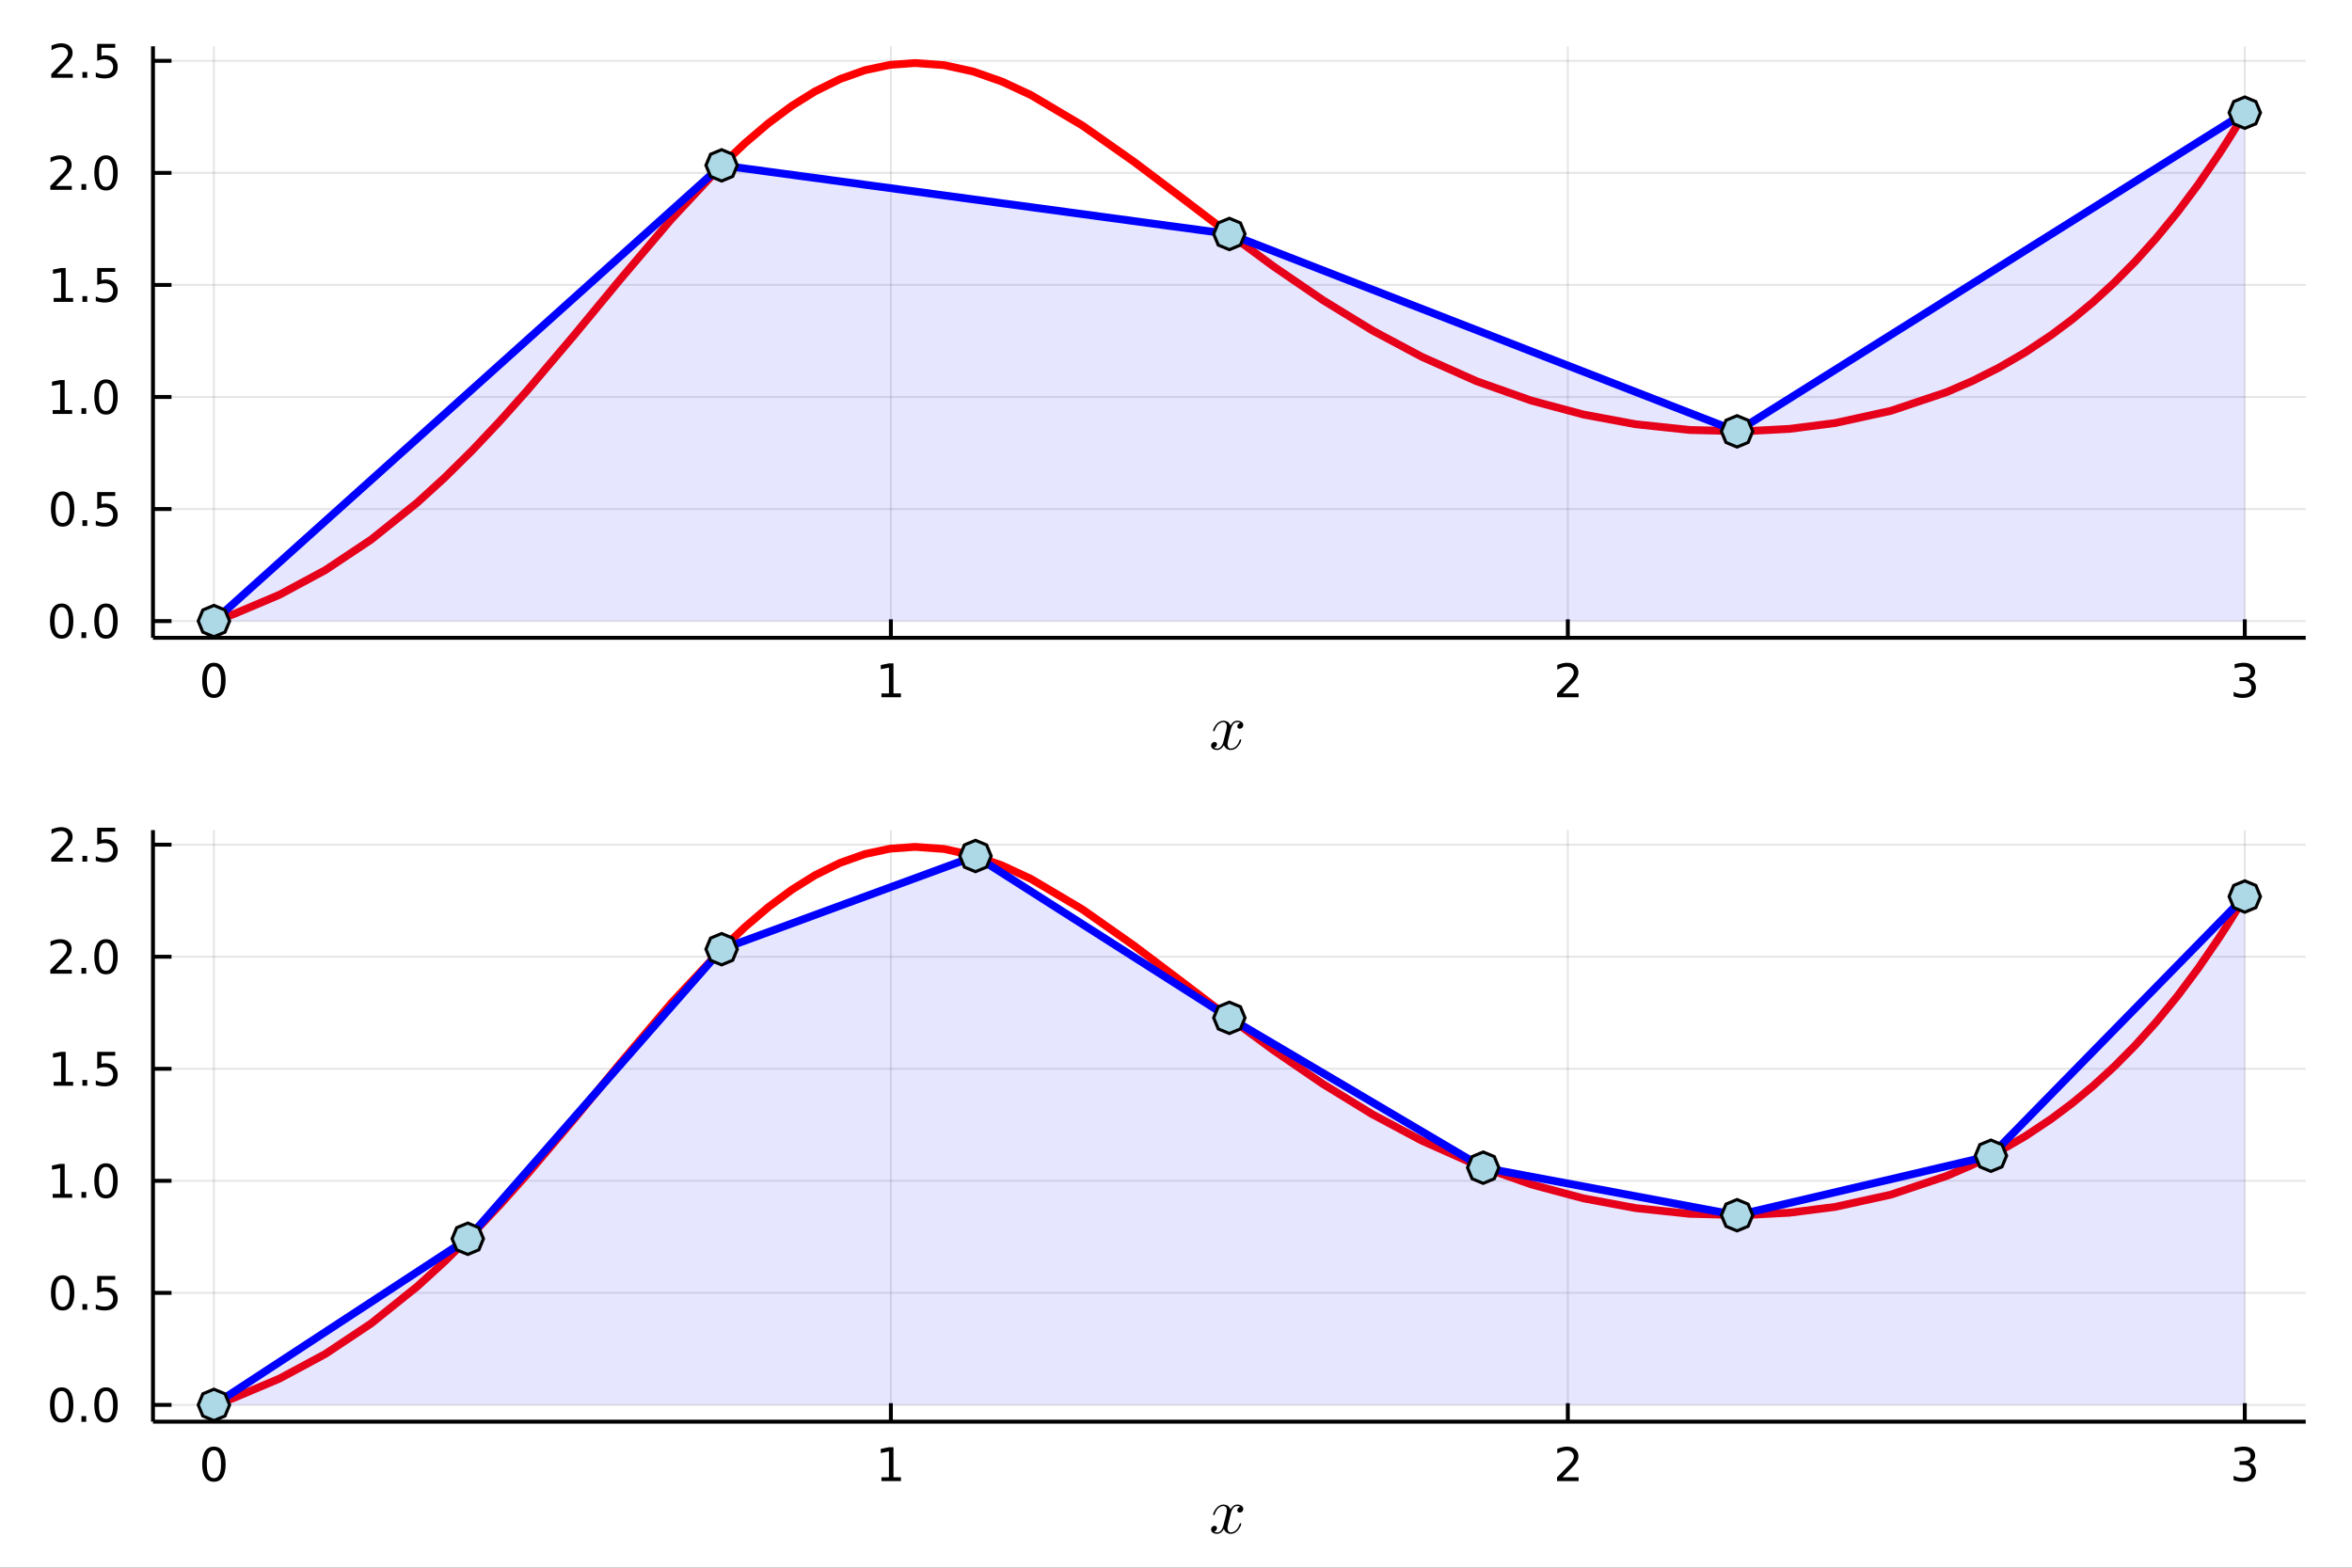 <?xml version="1.0" encoding="utf-8"?>
<svg xmlns="http://www.w3.org/2000/svg" xmlns:xlink="http://www.w3.org/1999/xlink" width="600" height="400" viewBox="0 0 2400 1600">
<rect x="0" y="0" width="2400" height="1600" fill="#333333" stroke="none"/>
<defs>
  <clipPath id="clip870">
    <rect x="0" y="0" width="2400" height="1600"/>
  </clipPath>
</defs>
<path clip-path="url(#clip870)" d="
M0 1600 L2400 1600 L2400 0 L0 0  Z
  " fill="#ffffff" fill-rule="evenodd" fill-opacity="1"/>
<defs>
  <clipPath id="clip871">
    <rect x="480" y="0" width="1681" height="1600"/>
  </clipPath>
</defs>
<defs>
  <clipPath id="clip872">
    <rect x="156" y="847" width="2198" height="605"/>
  </clipPath>
</defs>
<path clip-path="url(#clip870)" d="
M156.112 650.96 L2352.76 650.96 L2352.76 47.244 L156.112 47.244  Z
  " fill="#ffffff" fill-rule="evenodd" fill-opacity="1"/>
<defs>
  <clipPath id="clip873">
    <rect x="156" y="47" width="2198" height="605"/>
  </clipPath>
</defs>
<polyline clip-path="url(#clip873)" style="stroke:#000000; stroke-linecap:butt; stroke-linejoin:round; stroke-width:2; stroke-opacity:0.1; fill:none" points="
  218.281,650.96 218.281,47.244 
  "/>
<polyline clip-path="url(#clip873)" style="stroke:#000000; stroke-linecap:butt; stroke-linejoin:round; stroke-width:2; stroke-opacity:0.1; fill:none" points="
  909.05,650.96 909.05,47.244 
  "/>
<polyline clip-path="url(#clip873)" style="stroke:#000000; stroke-linecap:butt; stroke-linejoin:round; stroke-width:2; stroke-opacity:0.1; fill:none" points="
  1599.82,650.96 1599.82,47.244 
  "/>
<polyline clip-path="url(#clip873)" style="stroke:#000000; stroke-linecap:butt; stroke-linejoin:round; stroke-width:2; stroke-opacity:0.1; fill:none" points="
  2290.59,650.96 2290.59,47.244 
  "/>
<polyline clip-path="url(#clip870)" style="stroke:#000000; stroke-linecap:butt; stroke-linejoin:round; stroke-width:4; stroke-opacity:1; fill:none" points="
  156.112,650.96 2352.76,650.96 
  "/>
<polyline clip-path="url(#clip870)" style="stroke:#000000; stroke-linecap:butt; stroke-linejoin:round; stroke-width:4; stroke-opacity:1; fill:none" points="
  218.281,650.96 218.281,632.063 
  "/>
<polyline clip-path="url(#clip870)" style="stroke:#000000; stroke-linecap:butt; stroke-linejoin:round; stroke-width:4; stroke-opacity:1; fill:none" points="
  909.05,650.96 909.05,632.063 
  "/>
<polyline clip-path="url(#clip870)" style="stroke:#000000; stroke-linecap:butt; stroke-linejoin:round; stroke-width:4; stroke-opacity:1; fill:none" points="
  1599.82,650.96 1599.82,632.063 
  "/>
<polyline clip-path="url(#clip870)" style="stroke:#000000; stroke-linecap:butt; stroke-linejoin:round; stroke-width:4; stroke-opacity:1; fill:none" points="
  2290.59,650.96 2290.59,632.063 
  "/>
<path clip-path="url(#clip870)" d="M218.281 680.151 Q214.67 680.151 212.842 683.716 Q211.036 687.257 211.036 694.387 Q211.036 701.493 212.842 705.058 Q214.67 708.6 218.281 708.6 Q221.916 708.6 223.721 705.058 Q225.55 701.493 225.55 694.387 Q225.55 687.257 223.721 683.716 Q221.916 680.151 218.281 680.151 M218.281 676.447 Q224.091 676.447 227.147 681.054 Q230.226 685.637 230.226 694.387 Q230.226 703.114 227.147 707.72 Q224.091 712.304 218.281 712.304 Q212.471 712.304 209.392 707.72 Q206.337 703.114 206.337 694.387 Q206.337 685.637 209.392 681.054 Q212.471 676.447 218.281 676.447 Z" fill="#000000" fill-rule="evenodd" fill-opacity="1" /><path clip-path="url(#clip870)" d="M899.432 707.697 L907.071 707.697 L907.071 681.331 L898.76 682.998 L898.76 678.739 L907.024 677.072 L911.7 677.072 L911.7 707.697 L919.339 707.697 L919.339 711.632 L899.432 711.632 L899.432 707.697 Z" fill="#000000" fill-rule="evenodd" fill-opacity="1" /><path clip-path="url(#clip870)" d="M1594.47 707.697 L1610.79 707.697 L1610.79 711.632 L1588.85 711.632 L1588.85 707.697 Q1591.51 704.942 1596.09 700.313 Q1600.7 695.66 1601.88 694.318 Q1604.12 691.794 1605 690.058 Q1605.91 688.299 1605.91 686.609 Q1605.91 683.855 1603.96 682.119 Q1602.04 680.382 1598.94 680.382 Q1596.74 680.382 1594.29 681.146 Q1591.86 681.91 1589.08 683.461 L1589.08 678.739 Q1591.9 677.605 1594.36 677.026 Q1596.81 676.447 1598.85 676.447 Q1604.22 676.447 1607.41 679.132 Q1610.61 681.818 1610.61 686.308 Q1610.61 688.438 1609.8 690.359 Q1609.01 692.257 1606.9 694.85 Q1606.32 695.521 1603.22 698.739 Q1600.12 701.933 1594.47 707.697 Z" fill="#000000" fill-rule="evenodd" fill-opacity="1" /><path clip-path="url(#clip870)" d="M2294.83 692.998 Q2298.19 693.716 2300.07 695.984 Q2301.96 698.253 2301.96 701.586 Q2301.96 706.702 2298.45 709.503 Q2294.93 712.304 2288.45 712.304 Q2286.27 712.304 2283.95 711.864 Q2281.66 711.447 2279.21 710.591 L2279.21 706.077 Q2281.15 707.211 2283.47 707.79 Q2285.78 708.368 2288.31 708.368 Q2292.7 708.368 2295 706.632 Q2297.31 704.896 2297.31 701.586 Q2297.31 698.53 2295.16 696.818 Q2293.03 695.081 2289.21 695.081 L2285.18 695.081 L2285.18 691.239 L2289.39 691.239 Q2292.84 691.239 2294.67 689.873 Q2296.5 688.484 2296.5 685.892 Q2296.5 683.23 2294.6 681.818 Q2292.73 680.382 2289.21 680.382 Q2287.29 680.382 2285.09 680.799 Q2282.89 681.216 2280.25 682.095 L2280.25 677.929 Q2282.91 677.188 2285.23 676.818 Q2287.57 676.447 2289.63 676.447 Q2294.95 676.447 2298.05 678.878 Q2301.15 681.285 2301.15 685.406 Q2301.15 688.276 2299.51 690.267 Q2297.87 692.234 2294.83 692.998 Z" fill="#000000" fill-rule="evenodd" fill-opacity="1" /><path clip-path="url(#clip870)" d="M1268.61 739.916 Q1268.61 741.719 1267.48 742.75 Q1266.35 743.748 1265.06 743.748 Q1263.84 743.748 1263.2 743.04 Q1262.55 742.331 1262.55 741.429 Q1262.55 740.206 1263.45 739.143 Q1264.36 738.08 1265.71 737.855 Q1264.39 737.017 1262.42 737.017 Q1261.14 737.017 1260.01 737.694 Q1258.91 738.37 1258.24 739.239 Q1257.59 740.109 1257.01 741.365 Q1256.47 742.589 1256.24 743.33 Q1256.05 744.038 1255.89 744.811 L1253.63 753.829 Q1252.54 758.112 1252.54 759.626 Q1252.54 761.494 1253.44 762.75 Q1254.34 763.974 1256.14 763.974 Q1256.85 763.974 1257.66 763.78 Q1258.46 763.555 1259.49 762.975 Q1260.56 762.363 1261.49 761.462 Q1262.46 760.528 1263.39 758.949 Q1264.32 757.371 1264.94 755.342 Q1265.13 754.634 1265.77 754.634 Q1266.58 754.634 1266.58 755.278 Q1266.58 755.826 1266.13 756.985 Q1265.71 758.112 1264.77 759.594 Q1263.87 761.043 1262.68 762.363 Q1261.49 763.652 1259.72 764.553 Q1257.95 765.455 1256.01 765.455 Q1253.25 765.455 1251.41 763.974 Q1249.57 762.492 1248.9 760.431 Q1248.74 760.721 1248.51 761.107 Q1248.29 761.494 1247.61 762.363 Q1246.97 763.201 1246.22 763.845 Q1245.48 764.457 1244.32 764.94 Q1243.2 765.455 1241.97 765.455 Q1240.43 765.455 1239.04 765.004 Q1237.69 764.553 1236.72 763.523 Q1235.76 762.492 1235.76 761.075 Q1235.76 759.497 1236.82 758.402 Q1237.92 757.275 1239.4 757.275 Q1240.33 757.275 1241.07 757.822 Q1241.84 758.37 1241.84 759.561 Q1241.84 760.882 1240.94 761.88 Q1240.04 762.879 1238.75 763.136 Q1240.07 763.974 1242.04 763.974 Q1244.16 763.974 1245.84 762.106 Q1247.51 760.238 1248.32 757.114 Q1250.31 749.61 1251.09 746.26 Q1251.86 742.879 1251.86 741.429 Q1251.86 740.077 1251.51 739.143 Q1251.15 738.209 1250.54 737.79 Q1249.96 737.339 1249.41 737.178 Q1248.9 737.017 1248.32 737.017 Q1247.35 737.017 1246.26 737.404 Q1245.19 737.79 1243.91 738.692 Q1242.65 739.562 1241.46 741.365 Q1240.27 743.169 1239.46 745.648 Q1239.3 746.389 1238.59 746.389 Q1237.82 746.357 1237.82 745.713 Q1237.82 745.165 1238.24 744.038 Q1238.69 742.879 1239.59 741.429 Q1240.52 739.98 1241.72 738.692 Q1242.94 737.372 1244.71 736.47 Q1246.51 735.568 1248.45 735.568 Q1249.32 735.568 1250.15 735.761 Q1251.02 735.922 1252.05 736.405 Q1253.12 736.888 1254.05 737.951 Q1254.98 739.014 1255.56 740.56 Q1255.95 739.819 1256.47 739.111 Q1257.01 738.402 1257.85 737.533 Q1258.72 736.631 1259.91 736.116 Q1261.14 735.568 1262.49 735.568 Q1263.81 735.568 1265.1 735.922 Q1266.39 736.244 1267.48 737.307 Q1268.61 738.338 1268.61 739.916 Z" fill="#000000" fill-rule="evenodd" fill-opacity="1" /><polyline clip-path="url(#clip873)" style="stroke:#000000; stroke-linecap:butt; stroke-linejoin:round; stroke-width:2; stroke-opacity:0.1; fill:none" points="
  156.112,633.874 2352.76,633.874 
  "/>
<polyline clip-path="url(#clip873)" style="stroke:#000000; stroke-linecap:butt; stroke-linejoin:round; stroke-width:2; stroke-opacity:0.1; fill:none" points="
  156.112,519.518 2352.76,519.518 
  "/>
<polyline clip-path="url(#clip873)" style="stroke:#000000; stroke-linecap:butt; stroke-linejoin:round; stroke-width:2; stroke-opacity:0.1; fill:none" points="
  156.112,405.162 2352.76,405.162 
  "/>
<polyline clip-path="url(#clip873)" style="stroke:#000000; stroke-linecap:butt; stroke-linejoin:round; stroke-width:2; stroke-opacity:0.1; fill:none" points="
  156.112,290.806 2352.76,290.806 
  "/>
<polyline clip-path="url(#clip873)" style="stroke:#000000; stroke-linecap:butt; stroke-linejoin:round; stroke-width:2; stroke-opacity:0.1; fill:none" points="
  156.112,176.45 2352.76,176.45 
  "/>
<polyline clip-path="url(#clip873)" style="stroke:#000000; stroke-linecap:butt; stroke-linejoin:round; stroke-width:2; stroke-opacity:0.1; fill:none" points="
  156.112,62.093 2352.76,62.093 
  "/>
<polyline clip-path="url(#clip870)" style="stroke:#000000; stroke-linecap:butt; stroke-linejoin:round; stroke-width:4; stroke-opacity:1; fill:none" points="
  156.112,650.96 156.112,47.244 
  "/>
<polyline clip-path="url(#clip870)" style="stroke:#000000; stroke-linecap:butt; stroke-linejoin:round; stroke-width:4; stroke-opacity:1; fill:none" points="
  156.112,633.874 175.01,633.874 
  "/>
<polyline clip-path="url(#clip870)" style="stroke:#000000; stroke-linecap:butt; stroke-linejoin:round; stroke-width:4; stroke-opacity:1; fill:none" points="
  156.112,519.518 175.01,519.518 
  "/>
<polyline clip-path="url(#clip870)" style="stroke:#000000; stroke-linecap:butt; stroke-linejoin:round; stroke-width:4; stroke-opacity:1; fill:none" points="
  156.112,405.162 175.01,405.162 
  "/>
<polyline clip-path="url(#clip870)" style="stroke:#000000; stroke-linecap:butt; stroke-linejoin:round; stroke-width:4; stroke-opacity:1; fill:none" points="
  156.112,290.806 175.01,290.806 
  "/>
<polyline clip-path="url(#clip870)" style="stroke:#000000; stroke-linecap:butt; stroke-linejoin:round; stroke-width:4; stroke-opacity:1; fill:none" points="
  156.112,176.45 175.01,176.45 
  "/>
<polyline clip-path="url(#clip870)" style="stroke:#000000; stroke-linecap:butt; stroke-linejoin:round; stroke-width:4; stroke-opacity:1; fill:none" points="
  156.112,62.093 175.01,62.093 
  "/>
<path clip-path="url(#clip870)" d="M62.937 619.673 Q59.325 619.673 57.497 623.237 Q55.691 626.779 55.691 633.909 Q55.691 641.015 57.497 644.58 Q59.325 648.122 62.937 648.122 Q66.571 648.122 68.376 644.58 Q70.205 641.015 70.205 633.909 Q70.205 626.779 68.376 623.237 Q66.571 619.673 62.937 619.673 M62.937 615.969 Q68.747 615.969 71.802 620.575 Q74.881 625.159 74.881 633.909 Q74.881 642.635 71.802 647.242 Q68.747 651.825 62.937 651.825 Q57.126 651.825 54.048 647.242 Q50.992 642.635 50.992 633.909 Q50.992 625.159 54.048 620.575 Q57.126 615.969 62.937 615.969 Z" fill="#000000" fill-rule="evenodd" fill-opacity="1" /><path clip-path="url(#clip870)" d="M83.098 645.274 L87.983 645.274 L87.983 651.154 L83.098 651.154 L83.098 645.274 Z" fill="#000000" fill-rule="evenodd" fill-opacity="1" /><path clip-path="url(#clip870)" d="M108.168 619.673 Q104.557 619.673 102.728 623.237 Q100.922 626.779 100.922 633.909 Q100.922 641.015 102.728 644.58 Q104.557 648.122 108.168 648.122 Q111.802 648.122 113.608 644.58 Q115.436 641.015 115.436 633.909 Q115.436 626.779 113.608 623.237 Q111.802 619.673 108.168 619.673 M108.168 615.969 Q113.978 615.969 117.033 620.575 Q120.112 625.159 120.112 633.909 Q120.112 642.635 117.033 647.242 Q113.978 651.825 108.168 651.825 Q102.358 651.825 99.279 647.242 Q96.223 642.635 96.223 633.909 Q96.223 625.159 99.279 620.575 Q102.358 615.969 108.168 615.969 Z" fill="#000000" fill-rule="evenodd" fill-opacity="1" /><path clip-path="url(#clip870)" d="M63.932 505.317 Q60.321 505.317 58.492 508.881 Q56.687 512.423 56.687 519.553 Q56.687 526.659 58.492 530.224 Q60.321 533.765 63.932 533.765 Q67.566 533.765 69.372 530.224 Q71.2 526.659 71.2 519.553 Q71.2 512.423 69.372 508.881 Q67.566 505.317 63.932 505.317 M63.932 501.613 Q69.742 501.613 72.798 506.219 Q75.876 510.803 75.876 519.553 Q75.876 528.279 72.798 532.886 Q69.742 537.469 63.932 537.469 Q58.122 537.469 55.043 532.886 Q51.987 528.279 51.987 519.553 Q51.987 510.803 55.043 506.219 Q58.122 501.613 63.932 501.613 Z" fill="#000000" fill-rule="evenodd" fill-opacity="1" /><path clip-path="url(#clip870)" d="M84.094 530.918 L88.978 530.918 L88.978 536.798 L84.094 536.798 L84.094 530.918 Z" fill="#000000" fill-rule="evenodd" fill-opacity="1" /><path clip-path="url(#clip870)" d="M99.21 502.238 L117.566 502.238 L117.566 506.173 L103.492 506.173 L103.492 514.645 Q104.51 514.298 105.529 514.136 Q106.547 513.951 107.566 513.951 Q113.353 513.951 116.733 517.122 Q120.112 520.293 120.112 525.71 Q120.112 531.289 116.64 534.39 Q113.168 537.469 106.848 537.469 Q104.672 537.469 102.404 537.099 Q100.159 536.728 97.751 535.988 L97.751 531.289 Q99.835 532.423 102.057 532.978 Q104.279 533.534 106.756 533.534 Q110.76 533.534 113.098 531.428 Q115.436 529.321 115.436 525.71 Q115.436 522.099 113.098 519.992 Q110.76 517.886 106.756 517.886 Q104.881 517.886 103.006 518.303 Q101.154 518.719 99.21 519.599 L99.21 502.238 Z" fill="#000000" fill-rule="evenodd" fill-opacity="1" /><path clip-path="url(#clip870)" d="M53.747 418.507 L61.386 418.507 L61.386 392.141 L53.075 393.808 L53.075 389.548 L61.339 387.882 L66.015 387.882 L66.015 418.507 L73.654 418.507 L73.654 422.442 L53.747 422.442 L53.747 418.507 Z" fill="#000000" fill-rule="evenodd" fill-opacity="1" /><path clip-path="url(#clip870)" d="M83.098 416.562 L87.983 416.562 L87.983 422.442 L83.098 422.442 L83.098 416.562 Z" fill="#000000" fill-rule="evenodd" fill-opacity="1" /><path clip-path="url(#clip870)" d="M108.168 390.96 Q104.557 390.96 102.728 394.525 Q100.922 398.067 100.922 405.197 Q100.922 412.303 102.728 415.868 Q104.557 419.409 108.168 419.409 Q111.802 419.409 113.608 415.868 Q115.436 412.303 115.436 405.197 Q115.436 398.067 113.608 394.525 Q111.802 390.96 108.168 390.96 M108.168 387.257 Q113.978 387.257 117.033 391.863 Q120.112 396.447 120.112 405.197 Q120.112 413.923 117.033 418.53 Q113.978 423.113 108.168 423.113 Q102.358 423.113 99.279 418.53 Q96.223 413.923 96.223 405.197 Q96.223 396.447 99.279 391.863 Q102.358 387.257 108.168 387.257 Z" fill="#000000" fill-rule="evenodd" fill-opacity="1" /><path clip-path="url(#clip870)" d="M54.742 304.151 L62.381 304.151 L62.381 277.785 L54.071 279.452 L54.071 275.192 L62.335 273.526 L67.011 273.526 L67.011 304.151 L74.649 304.151 L74.649 308.086 L54.742 308.086 L54.742 304.151 Z" fill="#000000" fill-rule="evenodd" fill-opacity="1" /><path clip-path="url(#clip870)" d="M84.094 302.206 L88.978 302.206 L88.978 308.086 L84.094 308.086 L84.094 302.206 Z" fill="#000000" fill-rule="evenodd" fill-opacity="1" /><path clip-path="url(#clip870)" d="M99.21 273.526 L117.566 273.526 L117.566 277.461 L103.492 277.461 L103.492 285.933 Q104.51 285.586 105.529 285.424 Q106.547 285.239 107.566 285.239 Q113.353 285.239 116.733 288.41 Q120.112 291.581 120.112 296.998 Q120.112 302.576 116.64 305.678 Q113.168 308.757 106.848 308.757 Q104.672 308.757 102.404 308.387 Q100.159 308.016 97.751 307.276 L97.751 302.576 Q99.835 303.711 102.057 304.266 Q104.279 304.822 106.756 304.822 Q110.76 304.822 113.098 302.715 Q115.436 300.609 115.436 296.998 Q115.436 293.387 113.098 291.28 Q110.76 289.174 106.756 289.174 Q104.881 289.174 103.006 289.59 Q101.154 290.007 99.21 290.887 L99.21 273.526 Z" fill="#000000" fill-rule="evenodd" fill-opacity="1" /><path clip-path="url(#clip870)" d="M56.964 189.794 L73.284 189.794 L73.284 193.73 L51.339 193.73 L51.339 189.794 Q54.001 187.04 58.585 182.41 Q63.191 177.757 64.372 176.415 Q66.617 173.892 67.497 172.156 Q68.399 170.396 68.399 168.707 Q68.399 165.952 66.455 164.216 Q64.534 162.48 61.432 162.48 Q59.233 162.48 56.779 163.244 Q54.349 164.008 51.571 165.558 L51.571 160.836 Q54.395 159.702 56.849 159.123 Q59.302 158.545 61.339 158.545 Q66.71 158.545 69.904 161.23 Q73.099 163.915 73.099 168.406 Q73.099 170.535 72.288 172.457 Q71.501 174.355 69.395 176.947 Q68.816 177.619 65.714 180.836 Q62.612 184.031 56.964 189.794 Z" fill="#000000" fill-rule="evenodd" fill-opacity="1" /><path clip-path="url(#clip870)" d="M83.098 187.85 L87.983 187.85 L87.983 193.73 L83.098 193.73 L83.098 187.85 Z" fill="#000000" fill-rule="evenodd" fill-opacity="1" /><path clip-path="url(#clip870)" d="M108.168 162.248 Q104.557 162.248 102.728 165.813 Q100.922 169.355 100.922 176.484 Q100.922 183.591 102.728 187.156 Q104.557 190.697 108.168 190.697 Q111.802 190.697 113.608 187.156 Q115.436 183.591 115.436 176.484 Q115.436 169.355 113.608 165.813 Q111.802 162.248 108.168 162.248 M108.168 158.545 Q113.978 158.545 117.033 163.151 Q120.112 167.734 120.112 176.484 Q120.112 185.211 117.033 189.818 Q113.978 194.401 108.168 194.401 Q102.358 194.401 99.279 189.818 Q96.223 185.211 96.223 176.484 Q96.223 167.734 99.279 163.151 Q102.358 158.545 108.168 158.545 Z" fill="#000000" fill-rule="evenodd" fill-opacity="1" /><path clip-path="url(#clip870)" d="M57.96 75.438 L74.279 75.438 L74.279 79.374 L52.335 79.374 L52.335 75.438 Q54.997 72.684 59.58 68.054 Q64.186 63.401 65.367 62.059 Q67.612 59.536 68.492 57.8 Q69.395 56.04 69.395 54.35 Q69.395 51.596 67.45 49.86 Q65.529 48.124 62.427 48.124 Q60.228 48.124 57.775 48.888 Q55.344 49.651 52.566 51.202 L52.566 46.48 Q55.39 45.346 57.844 44.767 Q60.298 44.188 62.335 44.188 Q67.705 44.188 70.899 46.874 Q74.094 49.559 74.094 54.05 Q74.094 56.179 73.284 58.1 Q72.497 59.999 70.39 62.591 Q69.811 63.263 66.71 66.48 Q63.608 69.674 57.96 75.438 Z" fill="#000000" fill-rule="evenodd" fill-opacity="1" /><path clip-path="url(#clip870)" d="M84.094 73.494 L88.978 73.494 L88.978 79.374 L84.094 79.374 L84.094 73.494 Z" fill="#000000" fill-rule="evenodd" fill-opacity="1" /><path clip-path="url(#clip870)" d="M99.21 44.813 L117.566 44.813 L117.566 48.749 L103.492 48.749 L103.492 57.221 Q104.51 56.874 105.529 56.712 Q106.547 56.526 107.566 56.526 Q113.353 56.526 116.733 59.698 Q120.112 62.869 120.112 68.286 Q120.112 73.864 116.64 76.966 Q113.168 80.045 106.848 80.045 Q104.672 80.045 102.404 79.674 Q100.159 79.304 97.751 78.563 L97.751 73.864 Q99.835 74.999 102.057 75.554 Q104.279 76.11 106.756 76.11 Q110.76 76.11 113.098 74.003 Q115.436 71.897 115.436 68.286 Q115.436 64.674 113.098 62.568 Q110.76 60.462 106.756 60.462 Q104.881 60.462 103.006 60.878 Q101.154 61.295 99.21 62.175 L99.21 44.813 Z" fill="#000000" fill-rule="evenodd" fill-opacity="1" /><polyline clip-path="url(#clip873)" style="stroke:#ff0000; stroke-linecap:butt; stroke-linejoin:round; stroke-width:8; stroke-opacity:1; fill:none" points="
  218.281,633.874 223.341,632.174 228.4,630.424 233.46,628.623 238.519,626.769 285.301,606.965 332.083,581.799 378.865,550.624 425.646,513.078 453.76,487.456 
  481.874,459.658 509.988,429.877 538.102,398.392 585.642,342.348 633.182,284.83 684.824,223.977 736.465,168.656 760.27,146.075 784.074,125.803 807.879,108.123 
  831.684,93.263 857.204,80.658 882.725,71.619 908.246,66.191 933.767,64.33 963.336,66.473 992.905,72.93 1022.47,83.288 1052.04,97.048 1104.6,128.185 
  1157.15,165.123 1203.24,199.874 1249.32,234.961 1299.57,271.931 1349.81,306.26 1400.35,337.249 1450.9,364.204 1506.78,389.1 1562.66,408.874 1615.83,423.087 
  1669.01,432.986 1724.29,438.836 1779.58,440.177 1826.12,437.713 1872.65,431.758 1929.47,419.277 1986.29,400.232 2013,388.675 2039.7,375.237 2066.41,359.739 
  2093.11,341.976 2114.5,325.961 2135.9,308.22 2157.29,288.616 2178.68,267.006 2200.07,243.235 2221.47,217.145 2242.86,188.57 2264.25,157.342 2270.83,147.169 
  2277.42,136.725 2284,126.004 2290.59,115 
  "/>
<path clip-path="url(#clip873)" d="
M218.281 633.874 L736.358 168.762 L1254.43 238.809 L1772.51 440.26 L2290.59 115 L2290.59 633.874 L1772.51 633.874 L1254.43 633.874 L736.358 633.874 L218.281 633.874 
   Z
  " fill="#0000ff" fill-rule="evenodd" fill-opacity="0.1"/>
<polyline clip-path="url(#clip873)" style="stroke:#0000ff; stroke-linecap:butt; stroke-linejoin:round; stroke-width:8; stroke-opacity:1; fill:none" points="
  218.281,633.874 736.358,168.762 1254.43,238.809 1772.51,440.26 2290.59,115 
  "/>
<path clip-path="url(#clip873)" d="M218.281 649.874 L206.969 645.186 L202.281 633.874 L206.969 622.562 L218.281 617.874 L229.593 622.562 L234.281 633.874 L229.593 645.186 Z" fill="#add8e6" fill-rule="evenodd" fill-opacity="1" stroke="#000000" stroke-opacity="1" stroke-width="3.2"/>
<path clip-path="url(#clip873)" d="M736.358 184.762 L725.046 180.074 L720.358 168.762 L725.046 157.45 L736.358 152.762 L747.67 157.45 L752.358 168.762 L747.67 180.074 Z" fill="#add8e6" fill-rule="evenodd" fill-opacity="1" stroke="#000000" stroke-opacity="1" stroke-width="3.2"/>
<path clip-path="url(#clip873)" d="M1254.43 254.809 L1243.12 250.121 L1238.43 238.809 L1243.12 227.497 L1254.43 222.809 L1265.75 227.497 L1270.43 238.809 L1265.75 250.121 Z" fill="#add8e6" fill-rule="evenodd" fill-opacity="1" stroke="#000000" stroke-opacity="1" stroke-width="3.2"/>
<path clip-path="url(#clip873)" d="M1772.51 456.26 L1761.2 451.572 L1756.51 440.26 L1761.2 428.948 L1772.51 424.26 L1783.82 428.948 L1788.51 440.26 L1783.82 451.572 Z" fill="#add8e6" fill-rule="evenodd" fill-opacity="1" stroke="#000000" stroke-opacity="1" stroke-width="3.2"/>
<path clip-path="url(#clip873)" d="M2290.59 131 L2279.27 126.312 L2274.59 115 L2279.27 103.688 L2290.59 99 L2301.9 103.688 L2306.59 115 L2301.9 126.312 Z" fill="#add8e6" fill-rule="evenodd" fill-opacity="1" stroke="#000000" stroke-opacity="1" stroke-width="3.2"/>
<path clip-path="url(#clip870)" d="
M156.112 1450.96 L2352.76 1450.96 L2352.76 847.244 L156.112 847.244  Z
  " fill="#ffffff" fill-rule="evenodd" fill-opacity="1"/>
<polyline clip-path="url(#clip872)" style="stroke:#000000; stroke-linecap:butt; stroke-linejoin:round; stroke-width:2; stroke-opacity:0.1; fill:none" points="
  218.281,1450.96 218.281,847.244 
  "/>
<polyline clip-path="url(#clip872)" style="stroke:#000000; stroke-linecap:butt; stroke-linejoin:round; stroke-width:2; stroke-opacity:0.1; fill:none" points="
  909.05,1450.96 909.05,847.244 
  "/>
<polyline clip-path="url(#clip872)" style="stroke:#000000; stroke-linecap:butt; stroke-linejoin:round; stroke-width:2; stroke-opacity:0.1; fill:none" points="
  1599.82,1450.96 1599.82,847.244 
  "/>
<polyline clip-path="url(#clip872)" style="stroke:#000000; stroke-linecap:butt; stroke-linejoin:round; stroke-width:2; stroke-opacity:0.1; fill:none" points="
  2290.59,1450.96 2290.59,847.244 
  "/>
<polyline clip-path="url(#clip870)" style="stroke:#000000; stroke-linecap:butt; stroke-linejoin:round; stroke-width:4; stroke-opacity:1; fill:none" points="
  156.112,1450.96 2352.76,1450.96 
  "/>
<polyline clip-path="url(#clip870)" style="stroke:#000000; stroke-linecap:butt; stroke-linejoin:round; stroke-width:4; stroke-opacity:1; fill:none" points="
  218.281,1450.96 218.281,1432.06 
  "/>
<polyline clip-path="url(#clip870)" style="stroke:#000000; stroke-linecap:butt; stroke-linejoin:round; stroke-width:4; stroke-opacity:1; fill:none" points="
  909.05,1450.96 909.05,1432.06 
  "/>
<polyline clip-path="url(#clip870)" style="stroke:#000000; stroke-linecap:butt; stroke-linejoin:round; stroke-width:4; stroke-opacity:1; fill:none" points="
  1599.82,1450.96 1599.82,1432.06 
  "/>
<polyline clip-path="url(#clip870)" style="stroke:#000000; stroke-linecap:butt; stroke-linejoin:round; stroke-width:4; stroke-opacity:1; fill:none" points="
  2290.59,1450.96 2290.59,1432.06 
  "/>
<path clip-path="url(#clip870)" d="M218.281 1480.15 Q214.67 1480.15 212.842 1483.72 Q211.036 1487.26 211.036 1494.39 Q211.036 1501.49 212.842 1505.06 Q214.67 1508.6 218.281 1508.6 Q221.916 1508.6 223.721 1505.06 Q225.55 1501.49 225.55 1494.39 Q225.55 1487.26 223.721 1483.72 Q221.916 1480.15 218.281 1480.15 M218.281 1476.45 Q224.091 1476.45 227.147 1481.05 Q230.226 1485.64 230.226 1494.39 Q230.226 1503.11 227.147 1507.72 Q224.091 1512.3 218.281 1512.3 Q212.471 1512.3 209.392 1507.72 Q206.337 1503.11 206.337 1494.39 Q206.337 1485.64 209.392 1481.05 Q212.471 1476.45 218.281 1476.45 Z" fill="#000000" fill-rule="evenodd" fill-opacity="1" /><path clip-path="url(#clip870)" d="M899.432 1507.7 L907.071 1507.7 L907.071 1481.33 L898.76 1483 L898.76 1478.74 L907.024 1477.07 L911.7 1477.07 L911.7 1507.7 L919.339 1507.7 L919.339 1511.63 L899.432 1511.63 L899.432 1507.7 Z" fill="#000000" fill-rule="evenodd" fill-opacity="1" /><path clip-path="url(#clip870)" d="M1594.47 1507.7 L1610.79 1507.7 L1610.79 1511.63 L1588.85 1511.63 L1588.85 1507.7 Q1591.51 1504.94 1596.09 1500.31 Q1600.7 1495.66 1601.88 1494.32 Q1604.12 1491.79 1605 1490.06 Q1605.91 1488.3 1605.91 1486.61 Q1605.91 1483.85 1603.96 1482.12 Q1602.04 1480.38 1598.94 1480.38 Q1596.74 1480.38 1594.29 1481.15 Q1591.86 1481.91 1589.08 1483.46 L1589.08 1478.74 Q1591.9 1477.6 1594.36 1477.03 Q1596.81 1476.45 1598.85 1476.45 Q1604.22 1476.45 1607.41 1479.13 Q1610.61 1481.82 1610.61 1486.31 Q1610.61 1488.44 1609.8 1490.36 Q1609.01 1492.26 1606.9 1494.85 Q1606.32 1495.52 1603.22 1498.74 Q1600.12 1501.93 1594.47 1507.7 Z" fill="#000000" fill-rule="evenodd" fill-opacity="1" /><path clip-path="url(#clip870)" d="M2294.83 1493 Q2298.19 1493.72 2300.07 1495.98 Q2301.96 1498.25 2301.96 1501.59 Q2301.96 1506.7 2298.45 1509.5 Q2294.93 1512.3 2288.45 1512.3 Q2286.27 1512.3 2283.95 1511.86 Q2281.66 1511.45 2279.21 1510.59 L2279.21 1506.08 Q2281.15 1507.21 2283.47 1507.79 Q2285.78 1508.37 2288.31 1508.37 Q2292.7 1508.37 2295 1506.63 Q2297.31 1504.9 2297.31 1501.59 Q2297.31 1498.53 2295.16 1496.82 Q2293.03 1495.08 2289.21 1495.08 L2285.18 1495.08 L2285.18 1491.24 L2289.39 1491.24 Q2292.84 1491.24 2294.67 1489.87 Q2296.5 1488.48 2296.5 1485.89 Q2296.5 1483.23 2294.6 1481.82 Q2292.73 1480.38 2289.21 1480.38 Q2287.29 1480.38 2285.09 1480.8 Q2282.89 1481.22 2280.25 1482.1 L2280.25 1477.93 Q2282.91 1477.19 2285.23 1476.82 Q2287.57 1476.45 2289.63 1476.45 Q2294.95 1476.45 2298.05 1478.88 Q2301.15 1481.29 2301.15 1485.41 Q2301.15 1488.28 2299.51 1490.27 Q2297.87 1492.23 2294.83 1493 Z" fill="#000000" fill-rule="evenodd" fill-opacity="1" /><path clip-path="url(#clip870)" d="M1268.61 1539.92 Q1268.61 1541.72 1267.48 1542.75 Q1266.35 1543.75 1265.06 1543.75 Q1263.84 1543.75 1263.2 1543.04 Q1262.55 1542.33 1262.55 1541.43 Q1262.55 1540.21 1263.45 1539.14 Q1264.36 1538.08 1265.71 1537.85 Q1264.39 1537.02 1262.42 1537.02 Q1261.14 1537.02 1260.01 1537.69 Q1258.91 1538.37 1258.24 1539.24 Q1257.59 1540.11 1257.01 1541.37 Q1256.47 1542.59 1256.24 1543.33 Q1256.05 1544.04 1255.89 1544.81 L1253.63 1553.83 Q1252.54 1558.11 1252.54 1559.63 Q1252.54 1561.49 1253.44 1562.75 Q1254.34 1563.97 1256.14 1563.97 Q1256.85 1563.97 1257.66 1563.78 Q1258.46 1563.55 1259.49 1562.98 Q1260.56 1562.36 1261.49 1561.46 Q1262.46 1560.53 1263.39 1558.95 Q1264.32 1557.37 1264.94 1555.34 Q1265.13 1554.63 1265.77 1554.63 Q1266.58 1554.63 1266.58 1555.28 Q1266.58 1555.83 1266.13 1556.98 Q1265.71 1558.11 1264.77 1559.59 Q1263.87 1561.04 1262.68 1562.36 Q1261.49 1563.65 1259.72 1564.55 Q1257.95 1565.46 1256.01 1565.46 Q1253.25 1565.46 1251.41 1563.97 Q1249.57 1562.49 1248.9 1560.43 Q1248.74 1560.72 1248.51 1561.11 Q1248.29 1561.49 1247.61 1562.36 Q1246.97 1563.2 1246.22 1563.84 Q1245.48 1564.46 1244.32 1564.94 Q1243.2 1565.46 1241.97 1565.46 Q1240.43 1565.46 1239.04 1565 Q1237.69 1564.55 1236.72 1563.52 Q1235.76 1562.49 1235.76 1561.08 Q1235.76 1559.5 1236.82 1558.4 Q1237.92 1557.27 1239.4 1557.27 Q1240.33 1557.27 1241.07 1557.82 Q1241.84 1558.37 1241.84 1559.56 Q1241.84 1560.88 1240.94 1561.88 Q1240.04 1562.88 1238.75 1563.14 Q1240.07 1563.97 1242.04 1563.97 Q1244.16 1563.97 1245.84 1562.11 Q1247.51 1560.24 1248.32 1557.11 Q1250.31 1549.61 1251.09 1546.26 Q1251.86 1542.88 1251.86 1541.43 Q1251.86 1540.08 1251.51 1539.14 Q1251.15 1538.21 1250.54 1537.79 Q1249.96 1537.34 1249.41 1537.18 Q1248.9 1537.02 1248.32 1537.02 Q1247.35 1537.02 1246.26 1537.4 Q1245.19 1537.79 1243.91 1538.69 Q1242.65 1539.56 1241.46 1541.37 Q1240.27 1543.17 1239.46 1545.65 Q1239.3 1546.39 1238.59 1546.39 Q1237.82 1546.36 1237.82 1545.71 Q1237.82 1545.17 1238.24 1544.04 Q1238.69 1542.88 1239.59 1541.43 Q1240.52 1539.98 1241.72 1538.69 Q1242.94 1537.37 1244.71 1536.47 Q1246.51 1535.57 1248.45 1535.57 Q1249.32 1535.57 1250.15 1535.76 Q1251.02 1535.92 1252.05 1536.41 Q1253.12 1536.89 1254.05 1537.95 Q1254.98 1539.01 1255.56 1540.56 Q1255.95 1539.82 1256.47 1539.11 Q1257.01 1538.4 1257.85 1537.53 Q1258.72 1536.63 1259.91 1536.12 Q1261.14 1535.57 1262.49 1535.57 Q1263.81 1535.57 1265.1 1535.92 Q1266.39 1536.24 1267.48 1537.31 Q1268.61 1538.34 1268.61 1539.92 Z" fill="#000000" fill-rule="evenodd" fill-opacity="1" /><polyline clip-path="url(#clip872)" style="stroke:#000000; stroke-linecap:butt; stroke-linejoin:round; stroke-width:2; stroke-opacity:0.1; fill:none" points="
  156.112,1433.87 2352.76,1433.87 
  "/>
<polyline clip-path="url(#clip872)" style="stroke:#000000; stroke-linecap:butt; stroke-linejoin:round; stroke-width:2; stroke-opacity:0.1; fill:none" points="
  156.112,1319.52 2352.76,1319.52 
  "/>
<polyline clip-path="url(#clip872)" style="stroke:#000000; stroke-linecap:butt; stroke-linejoin:round; stroke-width:2; stroke-opacity:0.1; fill:none" points="
  156.112,1205.16 2352.76,1205.16 
  "/>
<polyline clip-path="url(#clip872)" style="stroke:#000000; stroke-linecap:butt; stroke-linejoin:round; stroke-width:2; stroke-opacity:0.1; fill:none" points="
  156.112,1090.81 2352.76,1090.81 
  "/>
<polyline clip-path="url(#clip872)" style="stroke:#000000; stroke-linecap:butt; stroke-linejoin:round; stroke-width:2; stroke-opacity:0.1; fill:none" points="
  156.112,976.45 2352.76,976.45 
  "/>
<polyline clip-path="url(#clip872)" style="stroke:#000000; stroke-linecap:butt; stroke-linejoin:round; stroke-width:2; stroke-opacity:0.1; fill:none" points="
  156.112,862.094 2352.76,862.094 
  "/>
<polyline clip-path="url(#clip870)" style="stroke:#000000; stroke-linecap:butt; stroke-linejoin:round; stroke-width:4; stroke-opacity:1; fill:none" points="
  156.112,1450.96 156.112,847.244 
  "/>
<polyline clip-path="url(#clip870)" style="stroke:#000000; stroke-linecap:butt; stroke-linejoin:round; stroke-width:4; stroke-opacity:1; fill:none" points="
  156.112,1433.87 175.01,1433.87 
  "/>
<polyline clip-path="url(#clip870)" style="stroke:#000000; stroke-linecap:butt; stroke-linejoin:round; stroke-width:4; stroke-opacity:1; fill:none" points="
  156.112,1319.52 175.01,1319.52 
  "/>
<polyline clip-path="url(#clip870)" style="stroke:#000000; stroke-linecap:butt; stroke-linejoin:round; stroke-width:4; stroke-opacity:1; fill:none" points="
  156.112,1205.16 175.01,1205.16 
  "/>
<polyline clip-path="url(#clip870)" style="stroke:#000000; stroke-linecap:butt; stroke-linejoin:round; stroke-width:4; stroke-opacity:1; fill:none" points="
  156.112,1090.81 175.01,1090.81 
  "/>
<polyline clip-path="url(#clip870)" style="stroke:#000000; stroke-linecap:butt; stroke-linejoin:round; stroke-width:4; stroke-opacity:1; fill:none" points="
  156.112,976.45 175.01,976.45 
  "/>
<polyline clip-path="url(#clip870)" style="stroke:#000000; stroke-linecap:butt; stroke-linejoin:round; stroke-width:4; stroke-opacity:1; fill:none" points="
  156.112,862.094 175.01,862.094 
  "/>
<path clip-path="url(#clip870)" d="M62.937 1419.67 Q59.325 1419.67 57.497 1423.24 Q55.691 1426.78 55.691 1433.91 Q55.691 1441.02 57.497 1444.58 Q59.325 1448.12 62.937 1448.12 Q66.571 1448.12 68.376 1444.58 Q70.205 1441.02 70.205 1433.91 Q70.205 1426.78 68.376 1423.24 Q66.571 1419.67 62.937 1419.67 M62.937 1415.97 Q68.747 1415.97 71.802 1420.58 Q74.881 1425.16 74.881 1433.91 Q74.881 1442.64 71.802 1447.24 Q68.747 1451.83 62.937 1451.83 Q57.126 1451.83 54.048 1447.24 Q50.992 1442.64 50.992 1433.91 Q50.992 1425.16 54.048 1420.58 Q57.126 1415.97 62.937 1415.97 Z" fill="#000000" fill-rule="evenodd" fill-opacity="1" /><path clip-path="url(#clip870)" d="M83.098 1445.27 L87.983 1445.27 L87.983 1451.15 L83.098 1451.15 L83.098 1445.27 Z" fill="#000000" fill-rule="evenodd" fill-opacity="1" /><path clip-path="url(#clip870)" d="M108.168 1419.67 Q104.557 1419.67 102.728 1423.24 Q100.922 1426.78 100.922 1433.91 Q100.922 1441.02 102.728 1444.58 Q104.557 1448.12 108.168 1448.12 Q111.802 1448.12 113.608 1444.58 Q115.436 1441.02 115.436 1433.91 Q115.436 1426.78 113.608 1423.24 Q111.802 1419.67 108.168 1419.67 M108.168 1415.97 Q113.978 1415.97 117.033 1420.58 Q120.112 1425.16 120.112 1433.91 Q120.112 1442.64 117.033 1447.24 Q113.978 1451.83 108.168 1451.83 Q102.358 1451.83 99.279 1447.24 Q96.223 1442.64 96.223 1433.91 Q96.223 1425.16 99.279 1420.58 Q102.358 1415.97 108.168 1415.97 Z" fill="#000000" fill-rule="evenodd" fill-opacity="1" /><path clip-path="url(#clip870)" d="M63.932 1305.32 Q60.321 1305.32 58.492 1308.88 Q56.687 1312.42 56.687 1319.55 Q56.687 1326.66 58.492 1330.22 Q60.321 1333.77 63.932 1333.77 Q67.566 1333.77 69.372 1330.22 Q71.2 1326.66 71.2 1319.55 Q71.2 1312.42 69.372 1308.88 Q67.566 1305.32 63.932 1305.32 M63.932 1301.61 Q69.742 1301.61 72.798 1306.22 Q75.876 1310.8 75.876 1319.55 Q75.876 1328.28 72.798 1332.89 Q69.742 1337.47 63.932 1337.47 Q58.122 1337.47 55.043 1332.89 Q51.987 1328.28 51.987 1319.55 Q51.987 1310.8 55.043 1306.22 Q58.122 1301.61 63.932 1301.61 Z" fill="#000000" fill-rule="evenodd" fill-opacity="1" /><path clip-path="url(#clip870)" d="M84.094 1330.92 L88.978 1330.92 L88.978 1336.8 L84.094 1336.8 L84.094 1330.92 Z" fill="#000000" fill-rule="evenodd" fill-opacity="1" /><path clip-path="url(#clip870)" d="M99.21 1302.24 L117.566 1302.24 L117.566 1306.17 L103.492 1306.17 L103.492 1314.65 Q104.51 1314.3 105.529 1314.14 Q106.547 1313.95 107.566 1313.95 Q113.353 1313.95 116.733 1317.12 Q120.112 1320.29 120.112 1325.71 Q120.112 1331.29 116.64 1334.39 Q113.168 1337.47 106.848 1337.47 Q104.672 1337.47 102.404 1337.1 Q100.159 1336.73 97.751 1335.99 L97.751 1331.29 Q99.835 1332.42 102.057 1332.98 Q104.279 1333.53 106.756 1333.53 Q110.76 1333.53 113.098 1331.43 Q115.436 1329.32 115.436 1325.71 Q115.436 1322.1 113.098 1319.99 Q110.76 1317.89 106.756 1317.89 Q104.881 1317.89 103.006 1318.3 Q101.154 1318.72 99.21 1319.6 L99.21 1302.24 Z" fill="#000000" fill-rule="evenodd" fill-opacity="1" /><path clip-path="url(#clip870)" d="M53.747 1218.51 L61.386 1218.51 L61.386 1192.14 L53.075 1193.81 L53.075 1189.55 L61.339 1187.88 L66.015 1187.88 L66.015 1218.51 L73.654 1218.51 L73.654 1222.44 L53.747 1222.44 L53.747 1218.51 Z" fill="#000000" fill-rule="evenodd" fill-opacity="1" /><path clip-path="url(#clip870)" d="M83.098 1216.56 L87.983 1216.56 L87.983 1222.44 L83.098 1222.44 L83.098 1216.56 Z" fill="#000000" fill-rule="evenodd" fill-opacity="1" /><path clip-path="url(#clip870)" d="M108.168 1190.96 Q104.557 1190.96 102.728 1194.53 Q100.922 1198.07 100.922 1205.2 Q100.922 1212.3 102.728 1215.87 Q104.557 1219.41 108.168 1219.41 Q111.802 1219.41 113.608 1215.87 Q115.436 1212.3 115.436 1205.2 Q115.436 1198.07 113.608 1194.53 Q111.802 1190.96 108.168 1190.96 M108.168 1187.26 Q113.978 1187.26 117.033 1191.86 Q120.112 1196.45 120.112 1205.2 Q120.112 1213.92 117.033 1218.53 Q113.978 1223.11 108.168 1223.11 Q102.358 1223.11 99.279 1218.53 Q96.223 1213.92 96.223 1205.2 Q96.223 1196.45 99.279 1191.86 Q102.358 1187.26 108.168 1187.26 Z" fill="#000000" fill-rule="evenodd" fill-opacity="1" /><path clip-path="url(#clip870)" d="M54.742 1104.15 L62.381 1104.15 L62.381 1077.78 L54.071 1079.45 L54.071 1075.19 L62.335 1073.53 L67.011 1073.53 L67.011 1104.15 L74.649 1104.15 L74.649 1108.09 L54.742 1108.09 L54.742 1104.15 Z" fill="#000000" fill-rule="evenodd" fill-opacity="1" /><path clip-path="url(#clip870)" d="M84.094 1102.21 L88.978 1102.21 L88.978 1108.09 L84.094 1108.09 L84.094 1102.21 Z" fill="#000000" fill-rule="evenodd" fill-opacity="1" /><path clip-path="url(#clip870)" d="M99.21 1073.53 L117.566 1073.53 L117.566 1077.46 L103.492 1077.46 L103.492 1085.93 Q104.51 1085.59 105.529 1085.42 Q106.547 1085.24 107.566 1085.24 Q113.353 1085.24 116.733 1088.41 Q120.112 1091.58 120.112 1097 Q120.112 1102.58 116.64 1105.68 Q113.168 1108.76 106.848 1108.76 Q104.672 1108.76 102.404 1108.39 Q100.159 1108.02 97.751 1107.28 L97.751 1102.58 Q99.835 1103.71 102.057 1104.27 Q104.279 1104.82 106.756 1104.82 Q110.76 1104.82 113.098 1102.72 Q115.436 1100.61 115.436 1097 Q115.436 1093.39 113.098 1091.28 Q110.76 1089.17 106.756 1089.17 Q104.881 1089.17 103.006 1089.59 Q101.154 1090.01 99.21 1090.89 L99.21 1073.53 Z" fill="#000000" fill-rule="evenodd" fill-opacity="1" /><path clip-path="url(#clip870)" d="M56.964 989.794 L73.284 989.794 L73.284 993.73 L51.339 993.73 L51.339 989.794 Q54.001 987.04 58.585 982.41 Q63.191 977.757 64.372 976.415 Q66.617 973.892 67.497 972.156 Q68.399 970.396 68.399 968.707 Q68.399 965.952 66.455 964.216 Q64.534 962.48 61.432 962.48 Q59.233 962.48 56.779 963.244 Q54.349 964.008 51.571 965.558 L51.571 960.836 Q54.395 959.702 56.849 959.123 Q59.302 958.545 61.339 958.545 Q66.71 958.545 69.904 961.23 Q73.099 963.915 73.099 968.406 Q73.099 970.535 72.288 972.457 Q71.501 974.355 69.395 976.947 Q68.816 977.619 65.714 980.836 Q62.612 984.031 56.964 989.794 Z" fill="#000000" fill-rule="evenodd" fill-opacity="1" /><path clip-path="url(#clip870)" d="M83.098 987.85 L87.983 987.85 L87.983 993.73 L83.098 993.73 L83.098 987.85 Z" fill="#000000" fill-rule="evenodd" fill-opacity="1" /><path clip-path="url(#clip870)" d="M108.168 962.248 Q104.557 962.248 102.728 965.813 Q100.922 969.355 100.922 976.484 Q100.922 983.591 102.728 987.156 Q104.557 990.697 108.168 990.697 Q111.802 990.697 113.608 987.156 Q115.436 983.591 115.436 976.484 Q115.436 969.355 113.608 965.813 Q111.802 962.248 108.168 962.248 M108.168 958.545 Q113.978 958.545 117.033 963.151 Q120.112 967.734 120.112 976.484 Q120.112 985.211 117.033 989.818 Q113.978 994.401 108.168 994.401 Q102.358 994.401 99.279 989.818 Q96.223 985.211 96.223 976.484 Q96.223 967.734 99.279 963.151 Q102.358 958.545 108.168 958.545 Z" fill="#000000" fill-rule="evenodd" fill-opacity="1" /><path clip-path="url(#clip870)" d="M57.96 875.438 L74.279 875.438 L74.279 879.374 L52.335 879.374 L52.335 875.438 Q54.997 872.684 59.58 868.054 Q64.186 863.401 65.367 862.059 Q67.612 859.536 68.492 857.8 Q69.395 856.04 69.395 854.351 Q69.395 851.596 67.45 849.86 Q65.529 848.124 62.427 848.124 Q60.228 848.124 57.775 848.888 Q55.344 849.651 52.566 851.202 L52.566 846.48 Q55.39 845.346 57.844 844.767 Q60.298 844.189 62.335 844.189 Q67.705 844.189 70.899 846.874 Q74.094 849.559 74.094 854.05 Q74.094 856.179 73.284 858.101 Q72.497 859.999 70.39 862.591 Q69.811 863.263 66.71 866.48 Q63.608 869.675 57.96 875.438 Z" fill="#000000" fill-rule="evenodd" fill-opacity="1" /><path clip-path="url(#clip870)" d="M84.094 873.494 L88.978 873.494 L88.978 879.374 L84.094 879.374 L84.094 873.494 Z" fill="#000000" fill-rule="evenodd" fill-opacity="1" /><path clip-path="url(#clip870)" d="M99.21 844.814 L117.566 844.814 L117.566 848.749 L103.492 848.749 L103.492 857.221 Q104.51 856.874 105.529 856.712 Q106.547 856.526 107.566 856.526 Q113.353 856.526 116.733 859.698 Q120.112 862.869 120.112 868.286 Q120.112 873.864 116.64 876.966 Q113.168 880.045 106.848 880.045 Q104.672 880.045 102.404 879.674 Q100.159 879.304 97.751 878.563 L97.751 873.864 Q99.835 874.999 102.057 875.554 Q104.279 876.11 106.756 876.11 Q110.76 876.11 113.098 874.003 Q115.436 871.897 115.436 868.286 Q115.436 864.675 113.098 862.568 Q110.76 860.462 106.756 860.462 Q104.881 860.462 103.006 860.878 Q101.154 861.295 99.21 862.175 L99.21 844.814 Z" fill="#000000" fill-rule="evenodd" fill-opacity="1" /><polyline clip-path="url(#clip872)" style="stroke:#ff0000; stroke-linecap:butt; stroke-linejoin:round; stroke-width:8; stroke-opacity:1; fill:none" points="
  218.281,1433.87 223.341,1432.17 228.4,1430.42 233.46,1428.62 238.519,1426.77 285.301,1406.96 332.083,1381.8 378.865,1350.62 425.646,1313.08 453.76,1287.46 
  481.874,1259.66 509.988,1229.88 538.102,1198.39 585.642,1142.35 633.182,1084.83 684.824,1023.98 736.465,968.656 760.27,946.075 784.074,925.803 807.879,908.123 
  831.684,893.263 857.204,880.658 882.725,871.619 908.246,866.191 933.767,864.33 963.336,866.473 992.905,872.93 1022.47,883.288 1052.04,897.048 1104.6,928.185 
  1157.15,965.123 1203.24,999.874 1249.32,1034.96 1299.57,1071.93 1349.81,1106.26 1400.35,1137.25 1450.9,1164.2 1506.78,1189.1 1562.66,1208.87 1615.83,1223.09 
  1669.01,1232.99 1724.29,1238.84 1779.58,1240.18 1826.12,1237.71 1872.65,1231.76 1929.47,1219.28 1986.29,1200.23 2013,1188.67 2039.7,1175.24 2066.41,1159.74 
  2093.11,1141.98 2114.5,1125.96 2135.9,1108.22 2157.29,1088.62 2178.68,1067.01 2200.07,1043.24 2221.47,1017.14 2242.86,988.57 2264.25,957.342 2270.83,947.169 
  2277.42,936.725 2284,926.004 2290.59,915 
  "/>
<path clip-path="url(#clip872)" d="
M218.281 1433.87 L477.319 1264.3 L736.358 968.762 L995.396 873.659 L1254.43 1038.81 L1513.47 1191.74 L1772.51 1240.26 L2031.55 1179.55 L2290.59 915 L2290.59 1433.87 
  L2031.55 1433.87 L1772.51 1433.87 L1513.47 1433.87 L1254.43 1433.87 L995.396 1433.87 L736.358 1433.87 L477.319 1433.87 L218.281 1433.87  Z
  " fill="#0000ff" fill-rule="evenodd" fill-opacity="0.1"/>
<polyline clip-path="url(#clip872)" style="stroke:#0000ff; stroke-linecap:butt; stroke-linejoin:round; stroke-width:8; stroke-opacity:1; fill:none" points="
  218.281,1433.87 477.319,1264.3 736.358,968.762 995.396,873.659 1254.43,1038.81 1513.47,1191.74 1772.51,1240.26 2031.55,1179.55 2290.59,915 
  "/>
<path clip-path="url(#clip872)" d="M218.281 1449.87 L206.969 1445.19 L202.281 1433.87 L206.969 1422.56 L218.281 1417.87 L229.593 1422.56 L234.281 1433.87 L229.593 1445.19 Z" fill="#add8e6" fill-rule="evenodd" fill-opacity="1" stroke="#000000" stroke-opacity="1" stroke-width="3.2"/>
<path clip-path="url(#clip872)" d="M477.319 1280.3 L466.007 1275.61 L461.319 1264.3 L466.007 1252.99 L477.319 1248.3 L488.631 1252.99 L493.319 1264.3 L488.631 1275.61 Z" fill="#add8e6" fill-rule="evenodd" fill-opacity="1" stroke="#000000" stroke-opacity="1" stroke-width="3.2"/>
<path clip-path="url(#clip872)" d="M736.358 984.762 L725.046 980.074 L720.358 968.762 L725.046 957.45 L736.358 952.762 L747.67 957.45 L752.358 968.762 L747.67 980.074 Z" fill="#add8e6" fill-rule="evenodd" fill-opacity="1" stroke="#000000" stroke-opacity="1" stroke-width="3.2"/>
<path clip-path="url(#clip872)" d="M995.396 889.659 L984.084 884.971 L979.396 873.659 L984.084 862.347 L995.396 857.659 L1006.71 862.347 L1011.4 873.659 L1006.71 884.971 Z" fill="#add8e6" fill-rule="evenodd" fill-opacity="1" stroke="#000000" stroke-opacity="1" stroke-width="3.2"/>
<path clip-path="url(#clip872)" d="M1254.43 1054.81 L1243.12 1050.12 L1238.43 1038.81 L1243.12 1027.5 L1254.43 1022.81 L1265.75 1027.5 L1270.43 1038.81 L1265.75 1050.12 Z" fill="#add8e6" fill-rule="evenodd" fill-opacity="1" stroke="#000000" stroke-opacity="1" stroke-width="3.2"/>
<path clip-path="url(#clip872)" d="M1513.47 1207.74 L1502.16 1203.05 L1497.47 1191.74 L1502.16 1180.42 L1513.47 1175.74 L1524.78 1180.42 L1529.47 1191.74 L1524.78 1203.05 Z" fill="#add8e6" fill-rule="evenodd" fill-opacity="1" stroke="#000000" stroke-opacity="1" stroke-width="3.2"/>
<path clip-path="url(#clip872)" d="M1772.51 1256.26 L1761.2 1251.57 L1756.51 1240.26 L1761.2 1228.95 L1772.51 1224.26 L1783.82 1228.95 L1788.51 1240.26 L1783.82 1251.57 Z" fill="#add8e6" fill-rule="evenodd" fill-opacity="1" stroke="#000000" stroke-opacity="1" stroke-width="3.2"/>
<path clip-path="url(#clip872)" d="M2031.55 1195.55 L2020.24 1190.86 L2015.55 1179.55 L2020.24 1168.24 L2031.55 1163.55 L2042.86 1168.24 L2047.55 1179.55 L2042.86 1190.86 Z" fill="#add8e6" fill-rule="evenodd" fill-opacity="1" stroke="#000000" stroke-opacity="1" stroke-width="3.2"/>
<path clip-path="url(#clip872)" d="M2290.59 931 L2279.27 926.312 L2274.59 915 L2279.27 903.688 L2290.59 899 L2301.9 903.688 L2306.59 915 L2301.9 926.312 Z" fill="#add8e6" fill-rule="evenodd" fill-opacity="1" stroke="#000000" stroke-opacity="1" stroke-width="3.2"/>
</svg>
